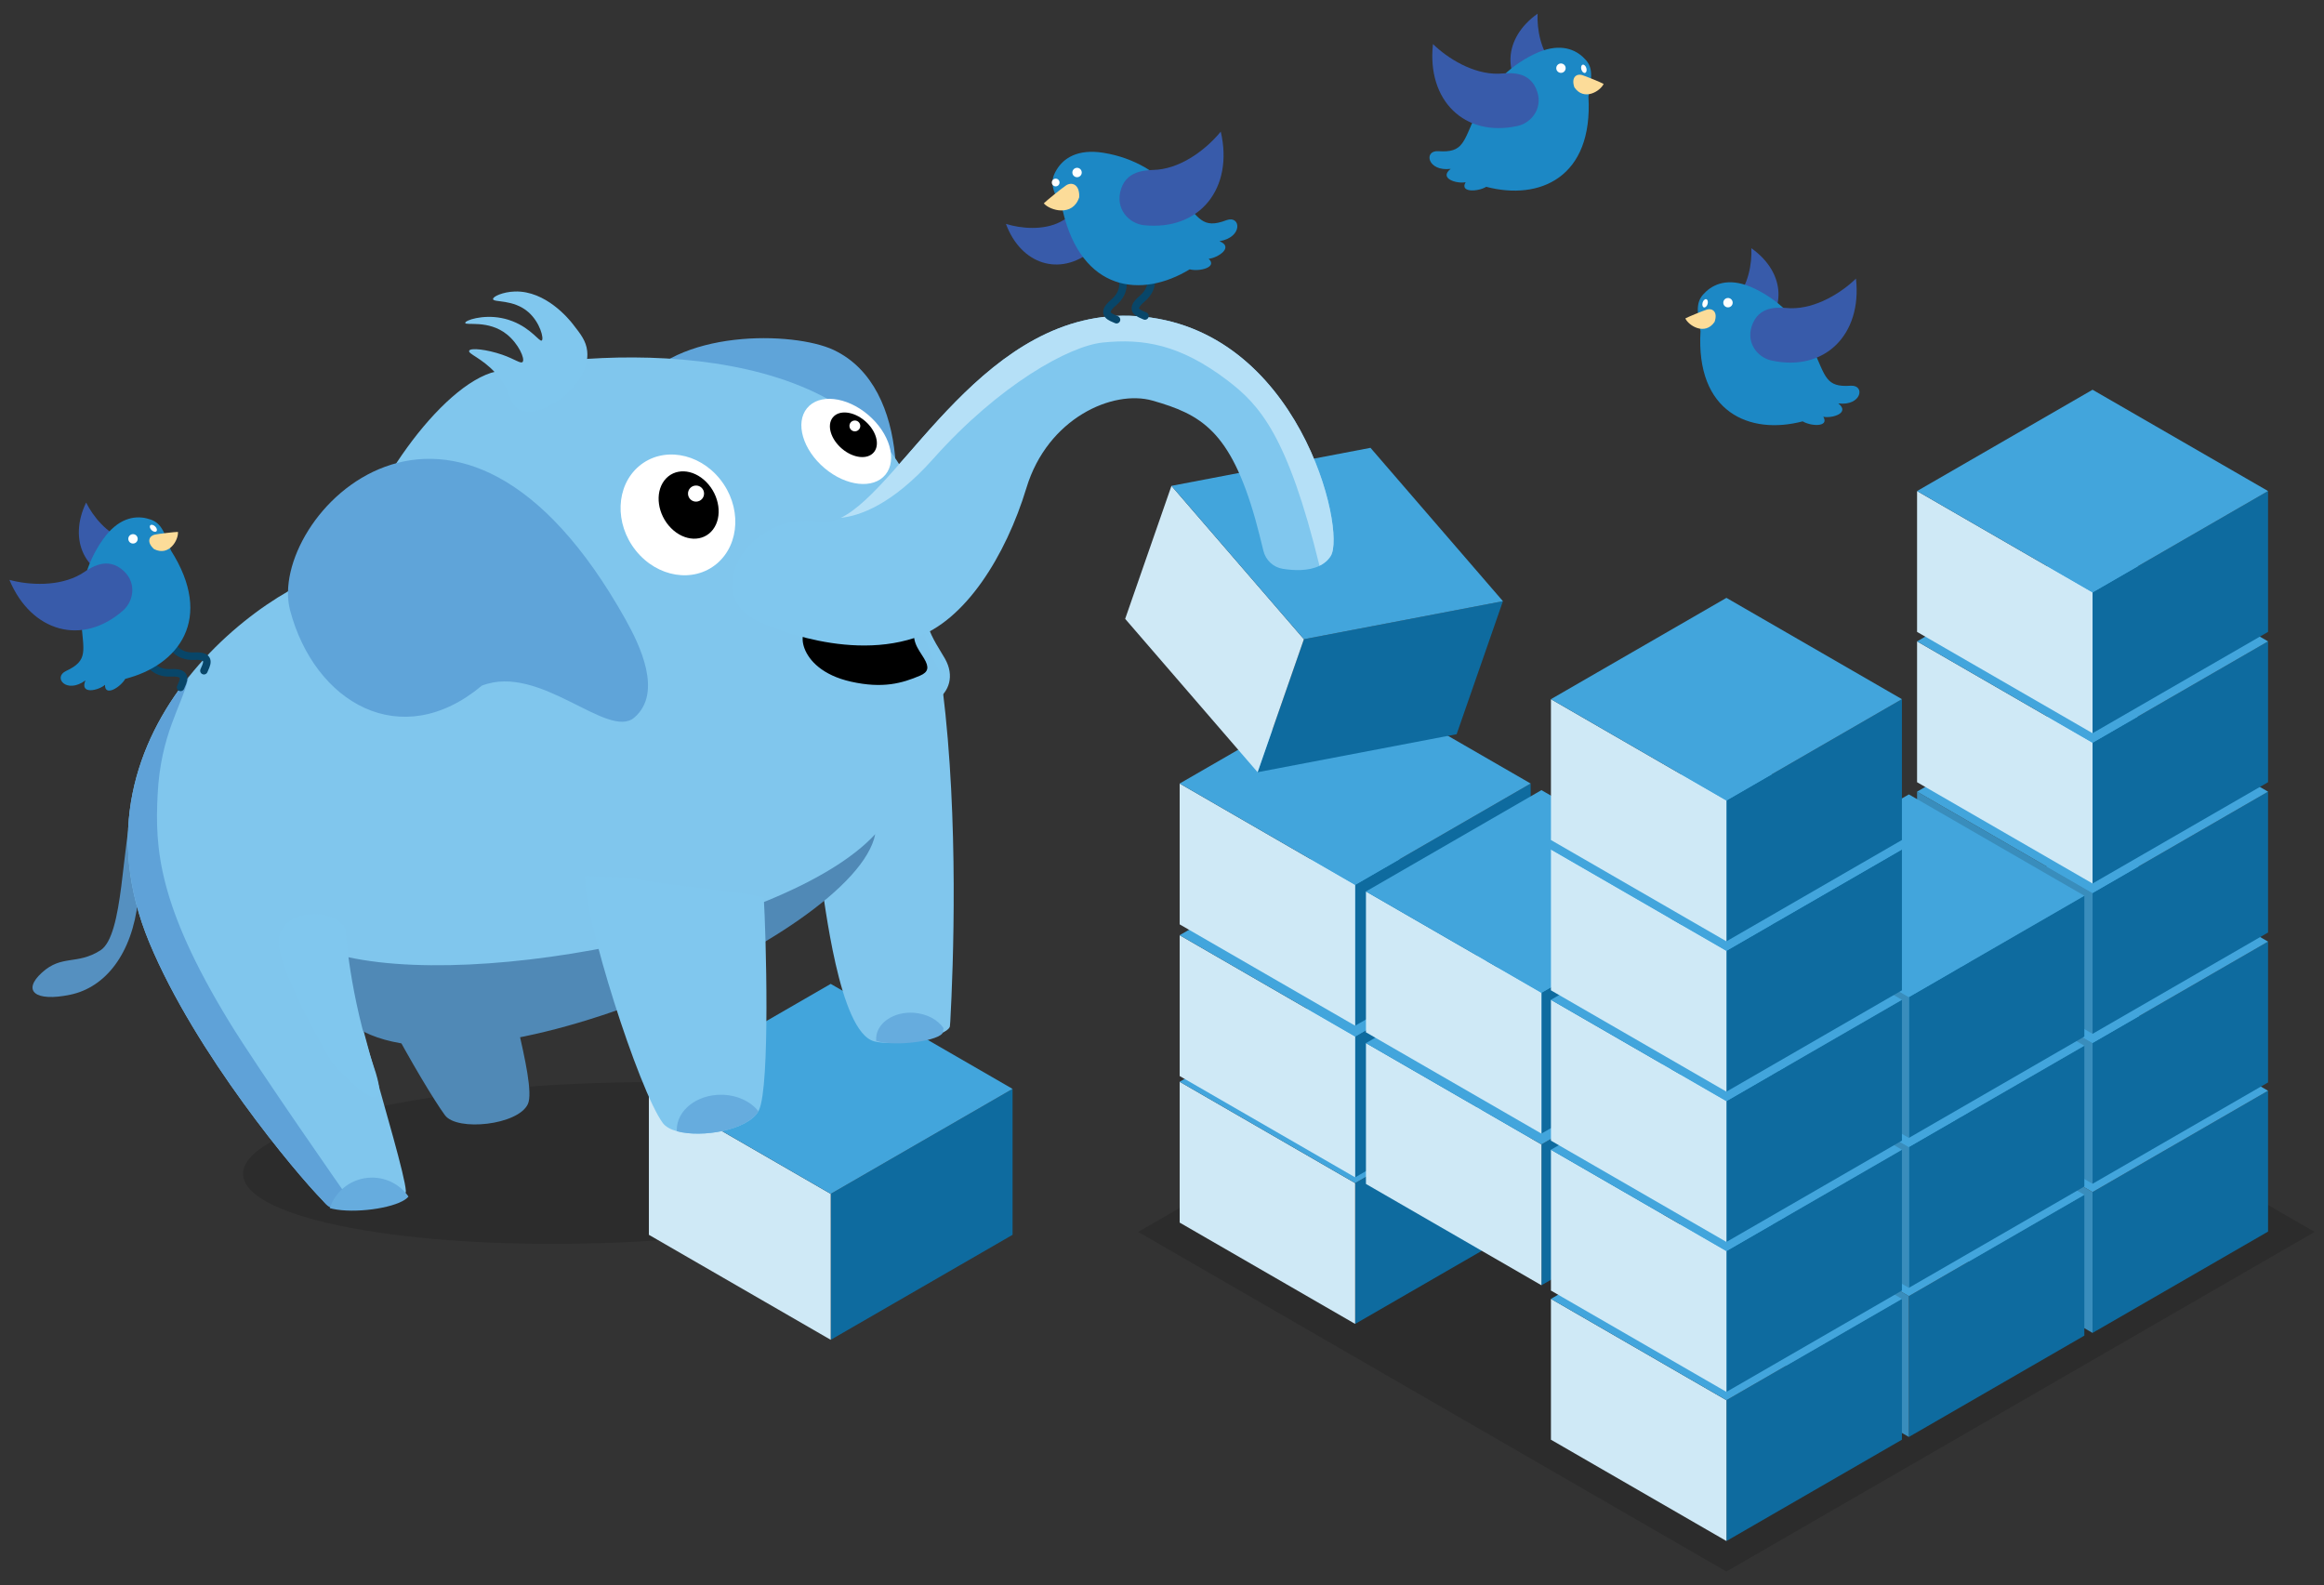 <?xml version="1.0" encoding="UTF-8"?><svg id="Layer_1" xmlns="http://www.w3.org/2000/svg" viewBox="0 0 1000 682.09"><rect x="0" y="0" width="1000" height="682.09" fill="#333333" stroke="none"/><defs><style>.cls-1{fill:#fff;}.cls-1,.cls-2,.cls-3,.cls-4,.cls-5,.cls-6,.cls-7,.cls-8,.cls-9,.cls-10,.cls-11,.cls-12,.cls-13,.cls-14,.cls-15,.cls-16,.cls-17{fill-rule:evenodd;}.cls-18{fill:#b5e0f7;}.cls-2{fill:#1c88c5;}.cls-3{fill:#5fa4d9;}.cls-4{fill:#385baa;}.cls-5{fill:#66acde;}.cls-6{fill:#5590c0;}.cls-7{fill:#fcdc99;}.cls-8{fill:#5089b6;}.cls-9{fill:#fefefe;}.cls-19,.cls-12{opacity:.14;}.cls-10{fill:#5fa2d8;}.cls-11{fill:#cfe9f6;}.cls-13{fill:#80c6ed;}.cls-20,.cls-15{fill:#80c7ee;}.cls-14{fill:#398dbc;}.cls-21{fill:#42a5dc;}.cls-16{fill:#0e6b9f;}.cls-22{fill:none;stroke:#084669;stroke-linecap:round;stroke-linejoin:round;stroke-width:3.24px;}</style></defs><polygon class="cls-19" points="742.85 383.94 995.96 530.07 742.85 676.2 489.75 530.07 742.85 383.94"/><path class="cls-12" d="M257.3,465.99c-84.94,2.71-153.3,20.32-152.7,39.34,.61,19.01,69.95,32.25,154.89,29.54,84.94-2.71,153.31-20.33,152.7-39.35-.61-19.01-69.96-32.23-154.9-29.52"/><g><polygon class="cls-16" points="435.7 468.53 357.45 513.7 357.45 576.5 435.7 531.32 435.7 468.53"/><polygon class="cls-11" points="279.21 468.53 357.45 513.7 357.45 576.5 279.21 531.32 279.21 468.53"/><polygon class="cls-21" points="357.45 423.35 435.7 468.53 357.45 513.7 279.21 468.53 357.45 423.35"/></g><g><g><polygon class="cls-16" points="975.93 469.33 900.41 512.93 900.41 573.53 975.93 529.93 975.93 469.33"/><polygon class="cls-14" points="824.9 469.33 900.41 512.93 900.41 573.53 824.9 529.93 824.9 469.33"/><polygon class="cls-21" points="900.41 425.73 975.93 469.33 900.41 512.93 824.9 469.33 900.41 425.73"/></g><g><polygon class="cls-16" points="975.93 405.16 900.41 448.76 900.41 509.36 975.93 465.76 975.93 405.16"/><polygon class="cls-14" points="824.9 405.16 900.41 448.76 900.41 509.36 824.9 465.76 824.9 405.16"/><polygon class="cls-21" points="900.41 361.56 975.93 405.16 900.41 448.76 824.9 405.16 900.41 361.56"/></g><g><polygon class="cls-16" points="975.93 340.64 900.41 384.24 900.41 444.84 975.93 401.24 975.93 340.64"/><polygon class="cls-14" points="824.9 340.64 900.41 384.24 900.41 444.84 824.9 401.24 824.9 340.64"/><polygon class="cls-21" points="900.41 297.05 975.93 340.64 900.41 384.24 824.9 340.64 900.41 297.05"/></g><g><polygon class="cls-16" points="975.93 275.97 900.41 319.57 900.41 380.16 975.93 336.57 975.93 275.97"/><polygon class="cls-11" points="824.9 275.97 900.41 319.57 900.41 380.16 824.9 336.57 824.9 275.97"/><polygon class="cls-21" points="900.41 232.37 975.93 275.97 900.41 319.57 824.9 275.97 900.41 232.37"/></g><g><polygon class="cls-16" points="975.93 211.29 900.41 254.89 900.41 315.49 975.93 271.89 975.93 211.29"/><polygon class="cls-11" points="824.9 211.29 900.41 254.89 900.41 315.49 824.9 271.89 824.9 211.29"/><polygon class="cls-21" points="900.41 167.7 975.93 211.29 900.41 254.89 824.9 211.29 900.41 167.7"/></g><g><polygon class="cls-16" points="896.88 514.1 821.37 557.7 821.37 618.3 896.88 574.7 896.88 514.1"/><polygon class="cls-14" points="745.85 514.1 821.37 557.7 821.37 618.3 745.85 574.7 745.85 514.1"/><polygon class="cls-21" points="821.37 470.51 896.88 514.1 821.37 557.7 745.85 514.1 821.37 470.51"/></g><g><polygon class="cls-16" points="896.88 449.94 821.37 493.53 821.37 554.13 896.88 510.53 896.88 449.94"/><polygon class="cls-14" points="745.85 449.94 821.37 493.53 821.37 554.13 745.85 510.53 745.85 449.94"/><polygon class="cls-21" points="821.37 406.34 896.88 449.94 821.37 493.53 745.85 449.94 821.37 406.34"/></g><g><polygon class="cls-16" points="896.88 385.42 821.37 429.02 821.37 489.62 896.88 446.02 896.88 385.42"/><polygon class="cls-14" points="745.85 385.42 821.37 429.02 821.37 489.62 745.85 446.02 745.85 385.42"/><polygon class="cls-21" points="821.37 341.82 896.88 385.42 821.37 429.02 745.85 385.42 821.37 341.82"/></g><g><polygon class="cls-16" points="658.63 465.46 583.11 509.06 583.11 569.66 658.63 526.06 658.63 465.46"/><polygon class="cls-11" points="507.6 465.46 583.11 509.06 583.11 569.66 507.6 526.06 507.6 465.46"/><polygon class="cls-21" points="583.11 421.86 658.63 465.46 583.11 509.06 507.6 465.46 583.11 421.86"/></g><g><polygon class="cls-16" points="658.63 402.4 583.11 445.99 583.11 506.59 658.63 463 658.63 402.4"/><polygon class="cls-11" points="507.6 402.4 583.11 445.99 583.11 506.59 507.6 463 507.6 402.4"/><polygon class="cls-21" points="583.11 358.8 658.63 402.4 583.11 445.99 507.6 402.4 583.11 358.8"/></g><g><polygon class="cls-16" points="658.63 337.14 583.11 380.74 583.11 441.34 658.63 397.74 658.63 337.14"/><polygon class="cls-11" points="507.6 337.14 583.11 380.74 583.11 441.34 507.6 397.74 507.6 337.14"/><polygon class="cls-21" points="583.11 293.55 658.63 337.14 583.11 380.74 507.6 337.14 583.11 293.55"/></g><g><polygon class="cls-16" points="738.78 448.83 663.27 492.43 663.27 553.03 738.78 509.43 738.78 448.83"/><polygon class="cls-11" points="587.76 448.83 663.27 492.43 663.27 553.03 587.76 509.43 587.76 448.83"/><polygon class="cls-21" points="663.27 405.23 738.78 448.83 663.27 492.43 587.76 448.83 663.27 405.23"/></g><g><polygon class="cls-16" points="738.78 383.58 663.27 427.17 663.27 487.77 738.78 444.18 738.78 383.58"/><polygon class="cls-11" points="587.76 383.58 663.27 427.17 663.27 487.77 587.76 444.18 587.76 383.58"/><polygon class="cls-21" points="663.27 339.98 738.78 383.58 663.27 427.17 587.76 383.58 663.27 339.98"/></g><g><polygon class="cls-16" points="818.38 558.88 742.87 602.48 742.87 663.08 818.38 619.48 818.38 558.88"/><polygon class="cls-11" points="667.36 558.88 742.87 602.48 742.87 663.08 667.36 619.48 667.36 558.88"/><polygon class="cls-21" points="742.87 515.28 818.38 558.88 742.87 602.48 667.36 558.88 742.87 515.28"/></g><g><polygon class="cls-16" points="818.38 494.71 742.87 538.31 742.87 598.91 818.38 555.31 818.38 494.71"/><polygon class="cls-11" points="667.36 494.71 742.87 538.31 742.87 598.91 667.36 555.31 667.36 494.71"/><polygon class="cls-21" points="742.87 451.11 818.38 494.71 742.87 538.31 667.36 494.71 742.87 451.11"/></g><g><polygon class="cls-16" points="818.38 430.2 742.87 473.79 742.87 534.39 818.38 490.8 818.38 430.2"/><polygon class="cls-11" points="667.36 430.2 742.87 473.79 742.87 534.39 667.36 490.8 667.36 430.2"/><polygon class="cls-21" points="742.87 386.6 818.38 430.2 742.87 473.79 667.36 430.2 742.87 386.6"/></g><g><polygon class="cls-16" points="818.38 365.52 742.87 409.12 742.87 469.72 818.38 426.12 818.38 365.52"/><polygon class="cls-11" points="667.36 365.52 742.87 409.12 742.87 469.72 667.36 426.12 667.36 365.52"/><polygon class="cls-21" points="742.87 321.92 818.38 365.52 742.87 409.12 667.36 365.52 742.87 321.92"/></g><g><polygon class="cls-16" points="818.38 300.84 742.87 344.44 742.87 405.04 818.38 361.44 818.38 300.84"/><polygon class="cls-11" points="667.36 300.84 742.87 344.44 742.87 405.04 667.36 361.44 667.36 300.84"/><polygon class="cls-21" points="742.87 257.25 818.38 300.84 742.87 344.44 667.36 300.84 742.87 257.25"/></g></g><g><polygon class="cls-16" points="646.7 258.68 561.06 275.04 541.14 332.27 626.78 315.92 646.7 258.68"/><polygon class="cls-11" points="504.07 209.05 561.06 275.04 541.14 332.27 484.15 266.28 504.07 209.05"/><polygon class="cls-21" points="589.71 192.69 646.7 258.68 561.06 275.04 504.07 209.05 589.71 192.69"/></g><g><path class="cls-8" d="M149.61,394.42c-.74,14.97,33.04,73.48,41.85,85.44,5.19,7.04,31.52,4.28,35.69-4.82,4.17-9.1-12.78-58.3-10.82-70.35-14.75-3.16-35.81-6.46-50.56-9.62"/><path class="cls-6" d="M57.54,346.52c-5.3,16.15-4.19,55.99-14.35,62.41-10.15,6.42-16.52,1.71-25.14,9.56-8.63,7.84-2.99,12.69,12.18,9.52,15.17-3.16,26.57-17.59,29.16-40.46,2.58-22.86,9.8-53.79-1.85-41.03"/><path class="cls-15" d="M382.77,260.95c-16.57,10.85-41.23,2.72-49.31-6.14-8.08-8.87-13.5,39.12,21.13,53.25,19.26,7.86,36.69,.91,48.36-6.81,5.39-3.56,7.91-10.39,3.63-17.89-4.56-8-12.45-17.24-7.56-36.18,0,0-11.91,10.93-16.25,13.77Z"/><path class="cls-3" d="M378.63,240.96c9.35-15.7,14.58-74.17-19.96-90.4-17.1-8.03-68.23-9.21-85.58,17.15-52.42,79.63,107.78,113.08,105.54,73.25"/><path class="cls-13" d="M408.89,439.64c-.04,.65-.09,1.28-.15,1.9-.04,.39-.26,.78-.65,1.17-3.76,3.91-23.12,7.6-31.8,5.4-.06-.01-.13-.04-.19-.05-15.21-4.2-21.24-61.28-22.94-69.71-85.81,48.29-132.32,51.46-201.13,40.64-2.21-.35,1.99,16.07,7.33,35.34,6.56,23.62,14.86,51.54,15.28,58.04,.04,.56-.17,1.1-.59,1.63-.03,.04-.06,.09-.1,.13-.31,.36-.71,.71-1.19,1.04-5.22,3.59-20.21,5.58-28.75,3.73-.42-.09-.85-.19-1.23-.31-1.91-.54-3.39-1.32-4.21-2.36-11.22-11.42-54.36-62.84-74.25-110.55-19.53-46.88-5.54-86.3,16.86-114.4,23.34-29.28,55.82-46.3,69.08-46.69,6.16-31.22,39.36-79.41,63.33-84.81,47.33-10.64,161.55-15.46,182.31,60.6,6.19,34.79-5.8,43.75,8.74,68.87,.35,2.46,.68,4.94,.99,7.43,6.97,56.19,4.57,119.15,3.27,142.96Z"/><path class="cls-15" d="M246.61,139.59c-1.69-2.17-11.72-14.59-25.1-14.16-5.08,.16-9.47,2.15-9.36,3.27,.16,1.55,8.78-.1,15.29,5.67,5.01,4.45,6.65,11.41,5.69,12.14-.97,.74-4.38-5.09-12.61-8.3-.7-.28-2.48-.94-4.8-1.38-8.17-1.56-15.66,1.01-15.54,2.12,.14,1.27,9.99-1.47,17.94,4.93,4.96,3.99,7.89,10.51,6.76,11.84-.81,.94-3.27-1.19-8.87-3.13-6.33-2.18-13.71-3.11-14.15-1.63-.41,1.35,5.4,3.1,11.18,9.34,7.29,7.87,5.79,13.43,10.16,15.86,9.1,5.06,31.13-10.31,29.46-25.17-.47-4.26-2.76-7.18-6.06-11.4"/><path class="cls-3" d="M269.32,266.83c-73.01-130.75-155.03-43.91-144.48-4.16,10.56,39.74,47.68,61.44,82.5,32.35,24.98-9.76,54.26,23.49,65.61,13.73,12.42-10.68,2.21-31.43-3.64-41.92"/><g><path class="cls-1" d="M347.25,175.64c-5.18,6.34-1.81,17.87,7.51,25.76,9.33,7.9,21.08,9.16,26.26,2.82,5.18-6.33,1.81-17.87-7.51-25.76-9.32-7.89-21.08-9.16-26.25-2.82"/><path class="cls-17" d="M358.37,179.59c-2.71,3.32-.95,9.35,3.93,13.49,4.88,4.14,11.04,4.8,13.75,1.48,2.71-3.32,.95-9.35-3.93-13.49-4.88-4.13-11.03-4.8-13.74-1.48"/><path class="cls-1" d="M365.52,183.53c.15,1.28,1.3,2.2,2.58,2.06,1.28-.15,2.2-1.3,2.05-2.58-.14-1.28-1.3-2.2-2.58-2.06-1.28,.14-2.19,1.3-2.05,2.58"/></g><g><path class="cls-1" d="M274.95,200.59c-10.01,8.49-10.62,24.75-1.36,36.32,9.27,11.57,24.88,14.07,34.89,5.59,10.01-8.49,10.62-24.74,1.35-36.31-9.26-11.58-24.88-14.08-34.89-5.59"/><path class="cls-17" d="M285.85,206.75c-4.18,5.48-2.89,14.66,2.89,20.48,5.78,5.83,13.86,6.11,18.04,.63,4.18-5.48,2.89-14.65-2.89-20.48-5.78-5.83-13.85-6.12-18.04-.63"/><path class="cls-1" d="M296.04,212.52c.08,1.91,1.68,3.4,3.59,3.32,1.91-.08,3.4-1.68,3.32-3.6-.07-1.91-1.68-3.4-3.59-3.32-1.9,.07-3.39,1.68-3.32,3.6"/></g><path class="cls-17" d="M383.51,273.58c-10.96,4.64-28.41,1.52-34.41-2.07-6-3.59-7.53,16.29,17.08,21.8,13.69,3.06,22,.7,29.73-2.6,3.57-1.52,4-3.57,1.69-7.43-2.59-4.32-5.99-7.68-3.48-15.55,0,0-7.74,4.63-10.6,5.85Z"/><path class="cls-20" d="M572.6,239.23c-1.23,1.94-2.91,3.3-4.83,4.23-4.78,2.35-11.08,2.05-15.82,1.29-4.09-.66-7.35-3.75-8.32-7.77-.98-4.05-2.29-9.34-3.46-13.49-10.82-38.33-23.59-45.21-44.23-51.11-17.04-4.86-45.16,7.5-54.28,37.57-8.85,29.16-26.43,57.45-48.16,64.55-32.11,10.48-68.59-7.76-68.59-7.76-23.59-12.77-.98-47.17,27.53-42.26,3.03,.53,6.13-.12,9.35-1.68h.01c27.05-13.13,62.11-91.06,127.26-86.79,69.78,4.59,90.43,92.4,83.54,103.21Z"/><path class="cls-10" d="M149.07,514.34c-4.57,5.38-5.85,7.84-10.51,1.9-11.22-11.42-54.36-62.84-74.25-110.55-19.53-46.88-5.54-86.3,16.86-114.4-2.95,12.78-12.04,24.29-13.35,50.72-1.13,22.69,0,47.18,30.8,97.64,12.43,20.37,50.46,74.7,50.46,74.7Z"/><path class="cls-18" d="M572.6,239.23c-1.23,1.94-2.91,3.3-4.83,4.23-13.69-56-25.75-69.22-39.51-79.7-20.65-15.73-36.48-18.13-53.73-16.38-14.36,1.45-44.55,18.13-72.95,50.02-17.57,19.72-31.61,24.57-39.78,25.41,27.05-13.13,62.11-91.06,127.26-86.79,69.78,4.59,90.43,92.4,83.54,103.21Z"/><path class="cls-8" d="M376.61,358.92c-8.68,44.25-180.63,119.5-227.36,80.29-2.29-1.93-8.51-16.22-10.98-30.62,55.69,20.28,199.68-7.73,238.34-49.66"/><g><path class="cls-15" d="M326.6,477.6c-.08,.18-.18,.36-.27,.54-4.48,8.08-24.29,11.6-35.08,8.59-2.72-.74-4.86-1.91-6.06-3.53-10.23-13.87-34.29-88.93-33.43-106.3l18.75,.74c17.11,3.67,41,4.76,58.12,8.43,.98,15.24,2.81,80.97-2.02,91.53Z"/><path class="cls-5" d="M326.33,478.14c-4.48,8.08-24.29,11.6-35.08,8.59-.03-.19-.03-.4-.03-.6,0-8.33,8.51-15.08,18.99-15.08,6.8,0,12.77,2.84,16.12,7.1Z"/></g><path class="cls-15" d="M148.64,399.67s1.75,28.83,12.23,59.41c10.48,30.58-17.91-1.75-17.91-1.75,0,0-26.21-43.69-22.72-55.04,3.49-11.36,23.59-11.8,28.4-2.62Z"/><path class="cls-5" d="M405.99,442.42c-.07,.57-.15,1.11-.24,1.64-.65,3.7-20.43,6.49-28.58,3.85-.06-.01-.11-.04-.16-.06-.04-.44-.04-.9-.01-1.36,.43-6.48,7.65-11.27,16.15-10.71,5.63,.37,10.4,3,12.85,6.62Z"/></g><path class="cls-5" d="M175.76,514.85s-.07,.1-.11,.14c-.33,.39-.76,.76-1.29,1.13-5.66,3.89-21.89,6.05-31.13,4.04-.46-.1-.92-.21-1.33-.33,2.53-7.63,9.71-13.13,18.18-13.13,6.49,0,12.23,3.22,15.69,8.16Z"/><g><path class="cls-4" d="M742.27,140.85c-2.7-6.12,2.8-10.21,4.52-12.06,5.53-5.97,7.11-15.47,6.81-21.98,14.8,10.46,15.76,27.48,1.56,37.74-3.7,2.67-10.19,2.42-12.9-3.69"/><path class="cls-2" d="M755.01,124.19c11.85,5.73,19.87,14.76,25.24,26.31,5.37,11.54,5.28,16.25,16.09,15.47,6.37-.4,4.73,8.85-5.34,7.61,5.29,4.17-2.75,6.53-6.44,5.74,2.69,4.55-5.35,4.13-8.87,1.98-22.86,6.01-46.07-3.9-43.97-38.82-2-10.4-1.59-13.41,2.45-17.1,4.1-3.75,10.91-5.99,20.85-1.18"/><path class="cls-4" d="M754.34,138.85c3.73-8.16,12.74-6.29,16.14-6.22,10.93,.23,21.86-6.66,28.13-12.76,2.71,24.18-13.53,40.32-36.48,35.22-5.98-1.33-11.52-8.07-7.79-16.23"/><path class="cls-9" d="M734.22,128.75c-.59-.18-1.31,.47-1.6,1.44-.29,.97-.05,1.9,.54,2.08,.59,.18,1.31-.47,1.6-1.44,.29-.97,.05-1.9-.54-2.08"/><path class="cls-9" d="M743.33,128.23c-1.11,.12-1.92,1.11-1.8,2.22,.12,1.11,1.11,1.92,2.22,1.8,1.11-.12,1.92-1.11,1.8-2.22-.12-1.11-1.11-1.92-2.22-1.8"/><path class="cls-7" d="M734.5,133.19c-1.72,.54-8.06,3.12-9.31,3.82,1.38,3.09,8.43,7.54,12.58,1.49,1.54-4.44-1.06-5.99-3.27-5.31"/></g><g><path class="cls-4" d="M672.94,39.93c2.7-6.12-2.8-10.21-4.52-12.06-5.53-5.97-7.11-15.47-6.81-21.98-14.8,10.46-15.76,27.48-1.56,37.74,3.7,2.67,10.19,2.42,12.9-3.69"/><path class="cls-2" d="M660.2,23.27c-11.85,5.73-19.87,14.76-25.24,26.31-5.37,11.54-5.28,16.25-16.09,15.47-6.37-.4-4.73,8.85,5.34,7.61-5.29,4.17,2.75,6.53,6.44,5.74-2.69,4.55,5.35,4.13,8.87,1.98,22.86,6.01,46.07-3.9,43.97-38.82,2-10.4,1.59-13.41-2.45-17.1-4.1-3.75-10.91-5.99-20.85-1.18"/><path class="cls-4" d="M660.87,37.94c-3.73-8.16-12.74-6.29-16.14-6.22-10.93,.23-21.86-6.66-28.13-12.76-2.71,24.18,13.53,40.32,36.48,35.22,5.98-1.33,11.52-8.07,7.79-16.23"/><path class="cls-9" d="M680.99,27.84c.59-.18,1.31,.47,1.6,1.44,.29,.97,.05,1.9-.54,2.08-.59,.18-1.31-.47-1.6-1.44-.29-.97-.05-1.9,.54-2.08"/><path class="cls-9" d="M671.88,27.32c1.11,.12,1.92,1.11,1.8,2.22-.12,1.11-1.11,1.92-2.22,1.8-1.11-.12-1.92-1.11-1.8-2.22,.12-1.11,1.11-1.92,2.22-1.8"/><path class="cls-7" d="M680.72,32.28c1.72,.54,8.06,3.12,9.31,3.82-1.38,3.09-8.43,7.54-12.58,1.49-1.54-4.44,1.06-5.99,3.27-5.31"/></g><g><path class="cls-22" d="M482.65,119.14s2.65,5.89-3.49,11.05c-6.15,5.16-.73,6.4,1.27,7.37"/><path class="cls-22" d="M494.88,117.54s2.65,5.89-3.49,11.05c-6.15,5.16-.73,6.4,1.27,7.37"/><g><path class="cls-4" d="M469.62,94.07c-5.36-4.3-10.87,.09-13.17,1.3-7.39,3.91-17.22,2.97-23.61,.96,6.47,17.45,23.12,22.89,37.04,11.51,3.63-2.96,5.1-9.48-.26-13.77"/><path class="cls-2" d="M474.82,65.75c13.34,2.16,23.88,8.7,32.56,18.48,8.67,9.78,9.97,14.44,20.37,10.51,6.15-2.26,7.25,7.33-3.02,9.06,6.43,2.56-.79,7.24-4.66,7.54,3.99,3.69-4.05,5.64-8.15,4.55-20.73,12.62-46.48,9.67-54.66-25.31-5.01-9.65-5.5-12.73-2.6-17.55,2.93-4.89,8.98-9.09,20.17-7.28"/><path class="cls-4" d="M482.39,81.28c2.83-8.77,12.24-7.94,15.72-8.27,11.17-1.08,21.5-9.4,27.17-16.38,5.65,24.34-8.98,42.74-33,40.28-6.26-.64-12.72-6.85-9.89-15.63"/><path class="cls-7" d="M458.7,79.79c-1.83,1.23-8.34,6.46-9.57,7.71,2.7,3.14,12.5,5.88,15.25-2.64,.25-5.73-3.33-6.65-5.68-5.08"/><path class="cls-9" d="M463.24,72.22c-1.11,.12-1.92,1.11-1.8,2.22,.12,1.11,1.11,1.92,2.22,1.8,1.11-.12,1.92-1.11,1.8-2.22-.12-1.11-1.11-1.92-2.22-1.8"/><path class="cls-9" d="M454.07,76.87c-.92,.1-1.58,.92-1.48,1.83,.1,.92,.92,1.58,1.83,1.48,.92-.1,1.58-.92,1.48-1.83-.1-.92-.92-1.58-1.83-1.48"/></g></g><g><path class="cls-22" d="M73.56,276.63s2.08,6.12,10.09,5.7c8.02-.42,4.9,4.18,4.1,6.26"/><path class="cls-22" d="M63.52,283.81s2.08,6.12,10.09,5.7c8.02-.42,4.9,4.19,4.09,6.26"/><g><path class="cls-4" d="M63.49,240.52c-.6-6.66-7.4-7.57-9.81-8.36-7.74-2.54-13.72-10.08-16.62-15.92-7.87,16.33-.45,31.68,16.94,33.76,4.53,.54,10.09-2.83,9.49-9.49"/><path class="cls-2" d="M44.27,232.13c-7.59,10.76-10.21,22.55-9.31,35.25,.9,12.7,3.26,16.77-6.56,21.34-5.77,2.74,.16,10.04,8.36,4.06-2.6,6.22,5.58,4.38,8.42,1.89-.15,5.29,6.68,1.02,8.72-2.58,22.9-5.83,38.39-25.76,19.62-55.28-3.3-10.06-5.11-12.49-10.44-13.77-5.4-1.29-12.44,.05-18.8,9.08"/><path class="cls-4" d="M51.97,244.63c-7.22-5.33-14.19,.68-17.13,2.39-9.45,5.5-22.34,4.78-30.79,2.49,9.36,22.46,31.39,28.7,48.99,13.1,4.58-4.06,6.16-12.64-1.06-17.98"/><path class="cls-9" d="M64.67,226.03c.43-.44,1.37-.23,2.1,.48,.73,.71,.97,1.64,.54,2.08-.43,.44-1.37,.23-2.1-.48-.73-.71-.97-1.64-.54-2.08"/><path class="cls-9" d="M56.44,230c1.03-.44,2.22,.04,2.65,1.07,.44,1.03-.04,2.22-1.07,2.65-1.03,.44-2.22-.04-2.65-1.07-.44-1.03,.04-2.22,1.07-2.65"/><path class="cls-7" d="M66.58,230.05c1.77-.37,8.56-1.18,9.99-1.18,.29,3.37-3.71,10.68-10.27,7.41-3.5-3.14-1.98-5.76,.28-6.23"/></g></g></svg>